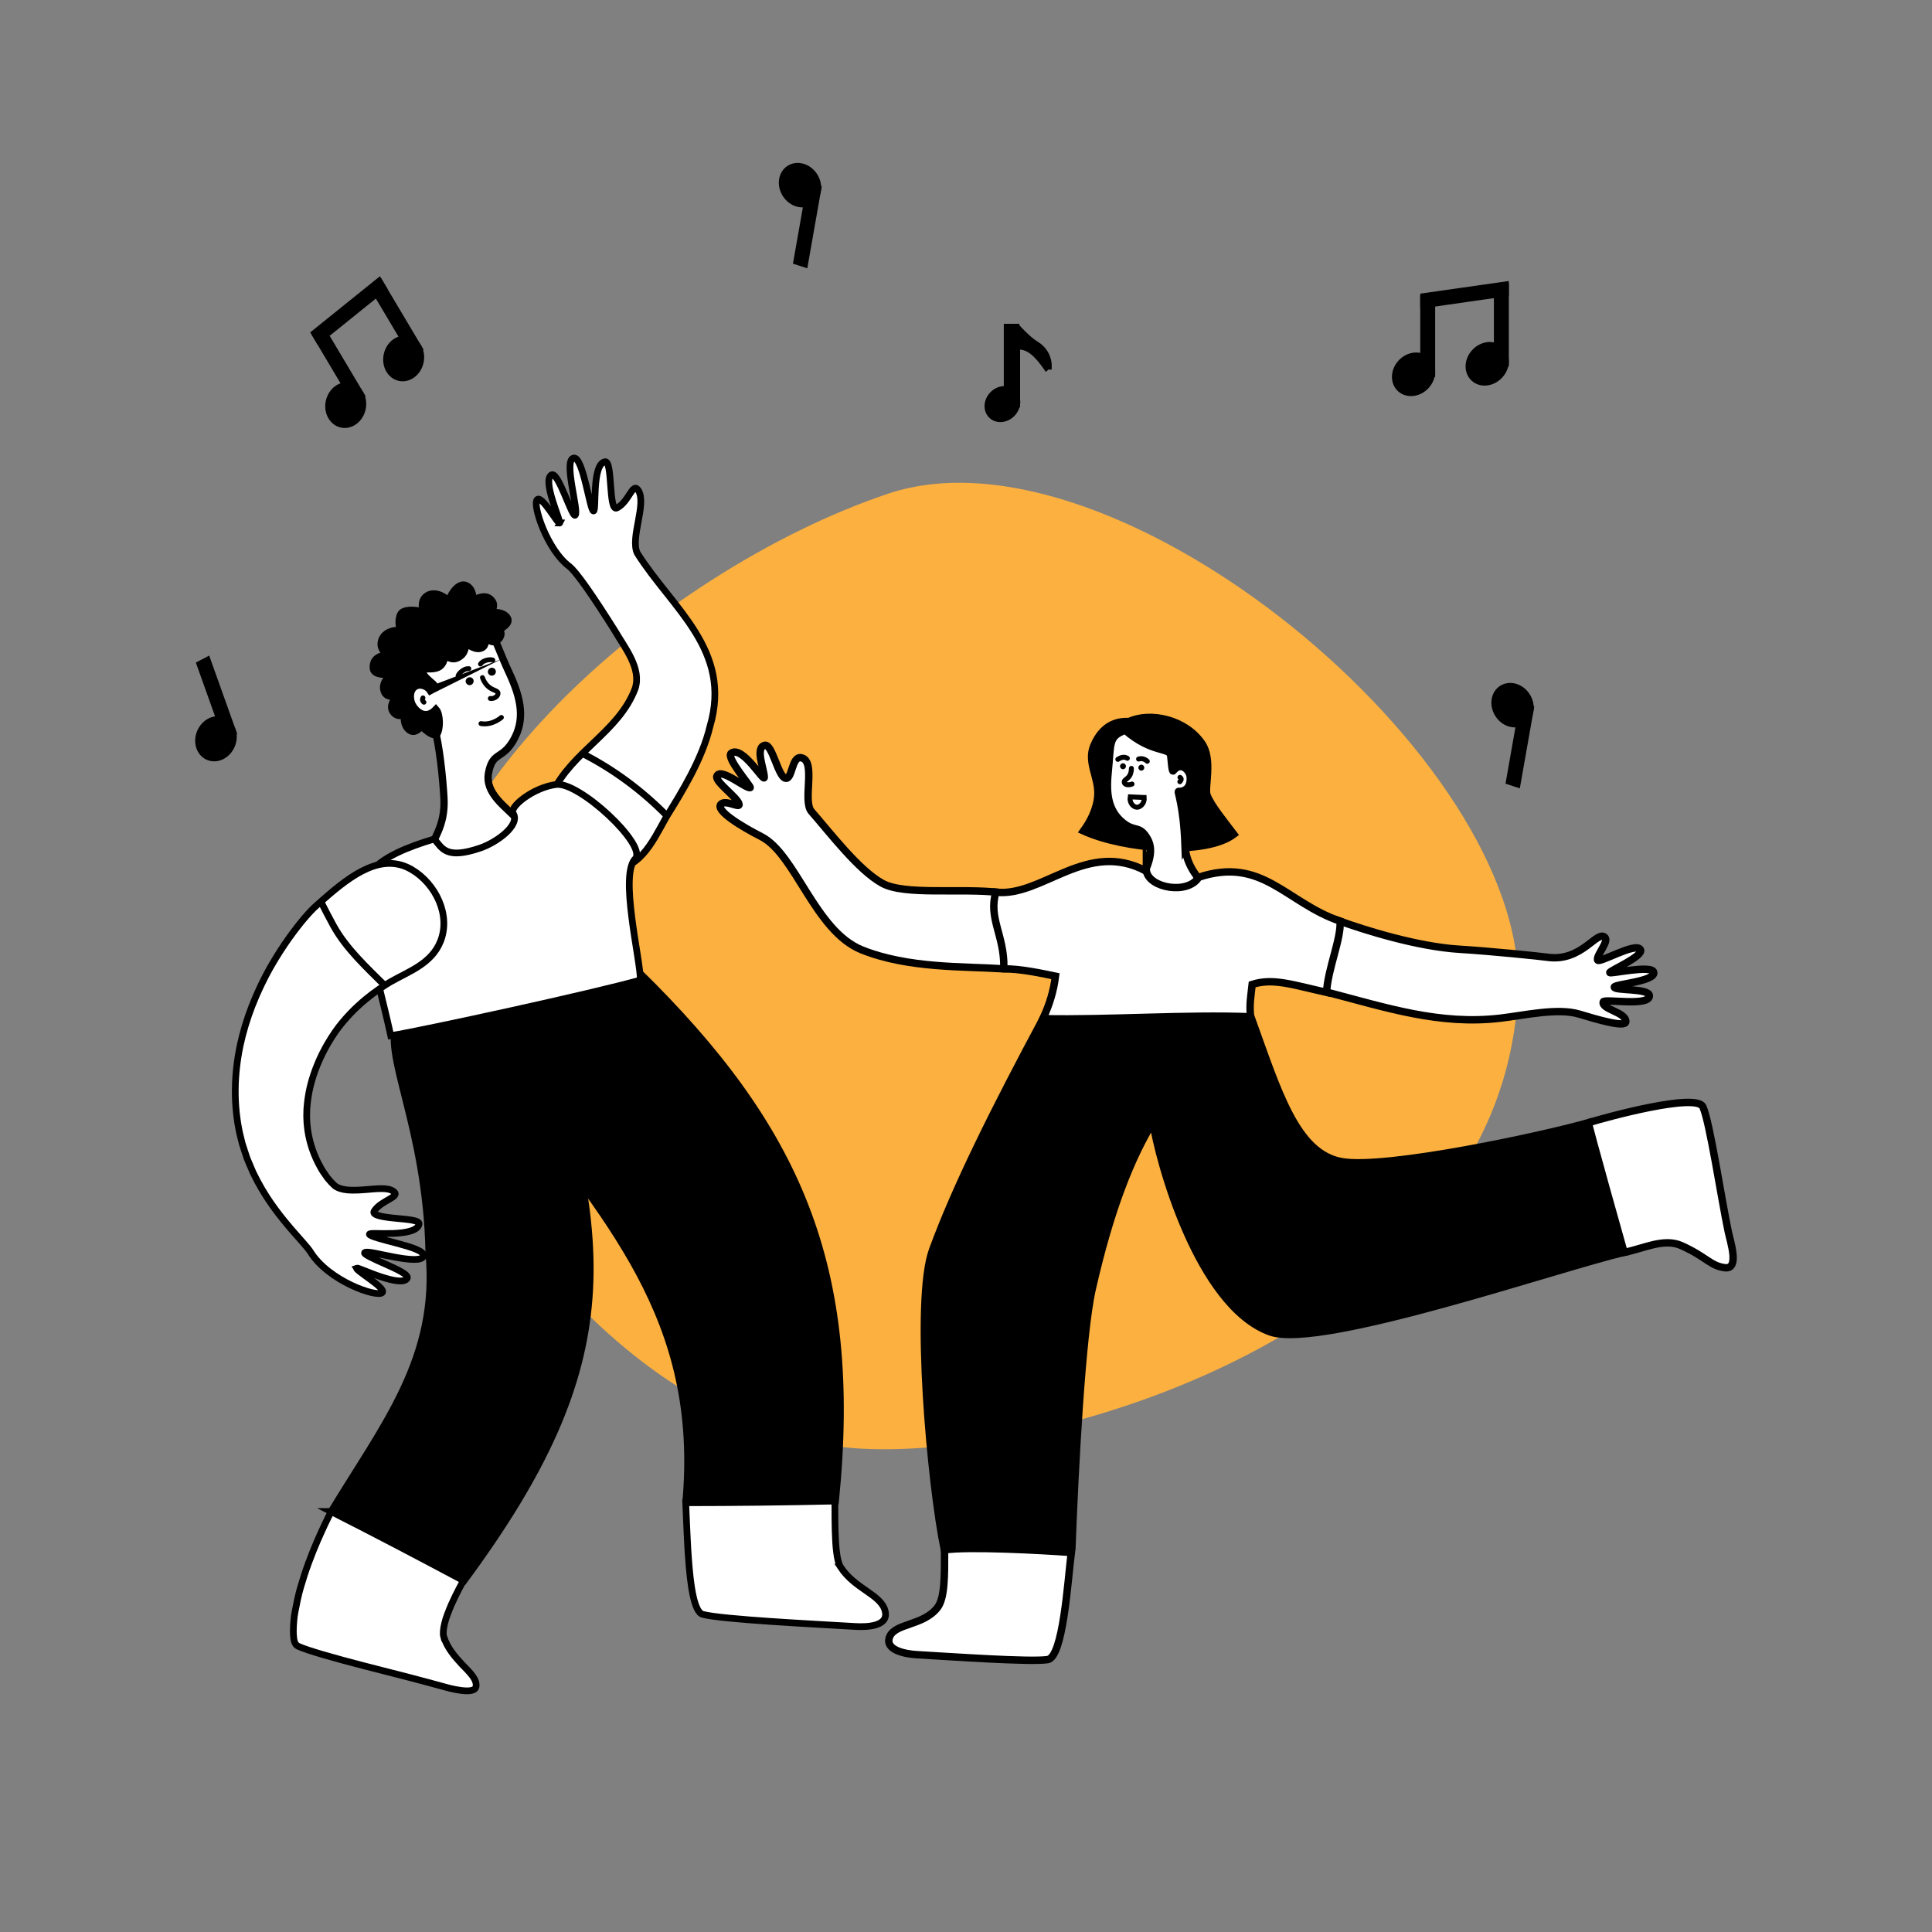 <?xml version="1.0" encoding="UTF-8"?><svg id="Layer_1" xmlns="http://www.w3.org/2000/svg" viewBox="0 0 800 800"><rect x="0" y="0" width="800" height="800" fill="#808080" stroke="none"/><defs><style>.cls-1,.cls-2{stroke-width:3.02px;}.cls-1,.cls-2,.cls-3,.cls-4,.cls-5,.cls-6,.cls-7,.cls-8,.cls-9,.cls-10,.cls-11,.cls-12{stroke:#000;}.cls-1,.cls-2,.cls-3,.cls-4,.cls-10,.cls-11{stroke-miterlimit:24;}.cls-1,.cls-3,.cls-4,.cls-5,.cls-12{fill:#fff;}.cls-3,.cls-4,.cls-6,.cls-10,.cls-12{stroke-width:3.07px;}.cls-13{fill:#fbb040;}.cls-4,.cls-8,.cls-9,.cls-11{stroke-linecap:round;}.cls-5,.cls-6,.cls-7,.cls-8,.cls-9,.cls-12{stroke-miterlimit:10;}.cls-5,.cls-7{stroke-width:2.78px;}.cls-8,.cls-9,.cls-11{fill:none;}.cls-8,.cls-11{stroke-width:2.01px;}.cls-9{stroke-width:2.05px;}</style></defs><path id="background_shape" class="cls-13" d="M173.43,431.41c-19.1-93.8,99.92-195.25,194.24-226.96,94.31-31.71,264.51,109.67,260.89,205.49-5.34,141.58-200.31,198.09-279.73,189.28-99.62-11.06-167.04-126.76-175.4-167.8Z"/><g><ellipse class="cls-7" cx="89.43" cy="305.9" rx="8.12" ry="7.04" transform="translate(-226.91 267.1) rotate(-66.71)"/><polygon class="cls-7" points="85.85 273.43 82.81 275.03 93.47 304.87 96.51 303.27 85.85 273.43"/></g><g><ellipse class="cls-7" cx="331.26" cy="76.68" rx="7.04" ry="8.12" transform="translate(11.62 192.61) rotate(-32.97)"/><polygon class="cls-7" points="333.19 109.29 329.92 108.23 335.42 77.02 338.69 78.09 333.19 109.29"/></g><g><ellipse class="cls-7" cx="626.31" cy="292.01" rx="7.04" ry="8.12" transform="translate(-58.05 387.85) rotate(-32.97)"/><polygon class="cls-7" points="628.24 324.62 624.98 323.55 630.47 292.34 633.74 293.41 628.24 324.62"/></g><g><ellipse class="cls-7" cx="585.32" cy="154.98" rx="8.12" ry="7.04" transform="translate(73.02 477.73) rotate(-47.04)"/><polygon class="cls-7" points="592.88 123.19 589.48 123.68 589.48 155.37 592.88 154.88 592.88 123.19"/><polygon class="cls-7" points="623.38 121.36 623.38 117.96 589.48 122.8 589.48 126.21 623.38 121.36"/><ellipse class="cls-7" cx="615.82" cy="150.62" rx="8.12" ry="7.04" transform="translate(85.92 498.67) rotate(-47.04)"/><polygon class="cls-7" points="623.38 118.84 619.98 119.33 619.98 151.02 623.38 150.53 623.38 118.84"/></g><g><ellipse class="cls-7" cx="143.15" cy="167.73" rx="8.12" ry="7.04" transform="translate(-51.09 272.12) rotate(-77.77)"/><polygon class="cls-7" points="133.4 136.55 130.73 138.7 146.92 165.94 149.6 163.79 133.4 136.55"/><polygon class="cls-7" points="158.69 119.39 156.95 116.47 130.28 137.95 132.02 140.88 158.69 119.39"/><ellipse class="cls-7" cx="167.14" cy="148.4" rx="8.12" ry="7.04" transform="translate(-13.29 280.33) rotate(-77.77)"/><polygon class="cls-7" points="157.39 117.22 154.72 119.37 170.91 146.61 173.59 144.46 157.39 117.22"/></g><g><ellipse class="cls-7" cx="415.07" cy="167.32" rx="6.45" ry="5.59" transform="translate(9.76 357.06) rotate(-47.04)"/><path class="cls-7" d="M434.06,152.97c-2.67-3.66-6.44-9.41-11.79-9.61-.5-.02-.92-.1-1.26-.24v24.19h-3.97v-31.84h3.94s.02,.06,.02,.06c0,0,4.45,5.02,7.8,7.03,3.47,2.08,5.75,5.75,5.25,10.4Z"/></g><g><g><path id="pants" class="cls-6" d="M555.5,481.01c18.31,3.3,84.67-11.02,102.58-16.24,5.47,14.65,11.4,31.88,14.86,53.72-25.92,5.82-126.1,40.59-147,33.02-30.13-10.91-46.28-71.65-48.53-86.9-8.87,14.57-17.48,35.4-25.14,69.06-4.35,19.13-7.2,74.66-8.43,107.46,0,.24-.23,.42-.47,.38-18.71-2.67-28.78,3.01-52.37,.04-5.54-26.77-12.53-102.83-4.84-123.93,9.48-26,25.68-58.46,46.43-97.12,36.9-2.61,48.91,1.71,85.55,1,10.93,30.15,18.48,56.11,37.37,59.51Z"/><path id="boot_R" class="cls-3" d="M672.5,518.58c-.18-.54-15.1-53.58-14.75-53.69,6.92-2.16,44.76-12.55,47.4-6.55,2.9,6.59,7.56,37.81,10.51,51.81,.89,4.16,4.69,15.5-1.38,14.79-6.01-.72-7.67-4.47-17.97-9.13-7.4-3.35-16.06,1.34-23.81,2.77Z"/><path id="boot_L" class="cls-3" d="M391.13,641.77c10.03-1.47,40.67,.19,52.48,1.08-1.49,11.66-3.35,43.37-9.82,44.36-7.12,1.08-39.94-1.23-54.22-2.05-4.25-.24-13.47-1.75-11.18-7.43,2.27-5.61,13.81-4.53,19.7-11.93,3.16-3.96,3.05-13.03,3.04-24.02Z"/><path id="arm_L" class="cls-3" d="M415.87,400.93c-.18,.17-.42,.25-.67,.23-15.81-1.07-39.03-.06-58.35-7.84-19.39-7.81-27.4-39.65-41.61-46.89-8.44-4.3-19.08-10.85-16.73-13.41,1.88-2.05,7.85,1.77,7.53,.03-.52-2.81-10.16-9.35-9.19-11.69,1.54-3.7,12.08,5.32,13.78,4.78,.68-.22-10.31-12.54-7.81-14.28,4.67-3.24,13.67,12.38,13.65,10.01-.03-3.41-3.95-12.25,.18-13.25,3.15-.76,5.49,13.04,8.64,13.64,2.84,.54,2.5-9.21,6.44-8.5,6.42,1.15,.43,17.88,4.28,22.28,7.74,8.83,19.45,24.28,29.3,29.7,9.34,5.14,32.23,1.9,48.98,3.84,.38,.04,.69,.33,.77,.7,1.87,8.27,7.7,24.13,.79,30.65Z"/><path id="arm_R" class="cls-4" d="M554.27,381.22c10.72,3.9,32.7,10.79,50.09,11.85,13.34,.82,33.33,2.88,36.37,3.31,14.28,2.06,20.55-11.44,23.82-8.22,1.76,1.73-3.53,7.27-3.04,9.32,.41,1.73,16-7.65,17.77-4.23,1.4,2.7-12.94,8.79-12.7,9.47,.33,.65,17.55-3.33,18.2-.1,.75,3.77-16.31,4.91-16.34,6.11-.04,1.56,14.32,.41,14.53,3.53,.32,4.65-18.68,1.21-19.09,2.57-.94,3.11,9.41,4.23,9.33,8.21-.05,2.64-12.26-1-19.23-3.11-8.98-2.72-22.88,.53-32.75,1.68-25.06,2.93-47.1-4.33-71.24-10.64-6.95-7.15,1.85-21.76,4.28-29.74Z"/><path id="hair" class="cls-10" d="M467.48,298.79c8.75-4.04,23.28-1.03,30.2,9.1,4.59,6.71,.97,18.24,2.12,21.37,1.55,4.18,7.16,11.01,11.09,16.2-11.85,8.9-45.11,6.37-62.22-1.38,2.74-3.75,5.58-9.1,5.93-14.71,.46-7.51-4.61-13.68-1.67-20.61,1.58-3.73,5.43-10.53,14.56-9.97Z"/><path id="head" class="cls-12" d="M490.71,350.05c.33,9.06,6.61,14.23,7.35,16.6-2.63,9.47-22.76,14.45-25.62-1.89,2.22-5.3,5.96-11.86,2.64-17.56-3.3-5.68-5.18-2.45-10.24-6.64-5.8-4.8-6.89-11.42-6-20.43,1.27-12.86,.03-15,7.05-17.77,11.27,9.75,18.5,6.94,18.89,10.63,.21,1.95,.54,6.84,1.02,6.22,3.29-4.19,6.88-.13,7.06,2.51,.25,3.48-1.23,6.01-4.87,6-.57,0,2.1,5.5,2.71,22.35Z"/><path id="shirt" class="cls-3" d="M474.7,360.73c1.3,7.1,17.28,9.76,21.68,2.51,26.34-8.69,36.08,10.49,58.51,18.19,.56,7.09-5.1,19.88-5.6,29.49-14.25-3.2-22.24-6.04-30.79-3.29-.55,5.1-1.17,7.72-.7,13.4-26.54-1.04-58.64,1.34-85.95,.79,2.88-6.23,4.42-11.54,5.2-17.6-5.68-1.18-14.71-3.13-21.28-3.01-.51,0-.1-.37-.1-.87,.13-13.13-6.47-20.16-3.3-30.9,19.21,2.12,37.64-22.01,62.33-8.69Z"/><path id="ear" class="cls-9" d="M488.55,323.68s1.25-1.15,.05-1.79"/><path id="brow" class="cls-9" d="M475.07,315.23c-.13-.11-1.55-1.56-3.61-.93"/><path id="brow-2" class="cls-9" d="M462.87,314.43c.72-.45,2.36-1.45,3.94-.44"/><path id="nose" class="cls-9" d="M468.75,324.65c-1.55,.61-2.89,.25-3.15-.47-.63-1.77,2.83-1.24,2.89-6.01"/><path id="mouth" class="cls-9" d="M473.79,330.23c-1.94-.09-3.87-.18-5.81-.27-.42,2.36,1.24,4.24,2.75,4.3,1.49,.06,3.28-1.67,3.07-4.03Z"/><path id="eye" d="M465.09,316.05c.66,.04,1.17,.62,1.13,1.31s-.62,1.2-1.28,1.16-1.2-.62-1.16-1.31,.62-1.2,1.31-1.16Zm0,0c.66,.04,1.17,.62,1.13,1.31s-.62,1.2-1.28,1.16-1.2-.62-1.16-1.31,.62-1.2,1.31-1.16Z"/><path id="eye-2" d="M472.69,316.64c.66,.04,1.17,.62,1.13,1.31s-.62,1.2-1.28,1.16-1.2-.62-1.16-1.31,.62-1.2,1.31-1.16Zm0,0c.66,.04,1.17,.62,1.13,1.31s-.62,1.2-1.28,1.16-1.2-.62-1.16-1.31,.62-1.2,1.31-1.16Z"/></g><g><g><path class="cls-5" d="M231.77,216.54c-.52,1.07-7.39-11.67-9.33-9.67-2.08,2.14,4.14,20.72,13.06,27.48,3.23,2.45,10.45,13.1,18.99,26.64,4.22,7.27,11.28,15.78,8.49,24.2-6.83,17.97-26.08,25.83-34.36,43.31-9.05,15.24,6.07,31.36,21.84,31.36,13.93,1.76,19.68-11.23,25.4-21.49,6.45-10.36,14.93-24.08,18.13-37.6,9.31-31.67-15.69-48.82-30.1-71.71-3.05-6.36,4.04-20.45,.39-26.06-2.31-3.55-3.78,4.78-8.82,7.33-3.59,1.82-1.68-19.82-4.96-19.14-5.54,1.17-3.42,20.27-4.72,20.4-1.5,.13-4.37-22.87-8.28-21.91-4.31,1.05,2.3,21.91,.7,23.64-1.29,1.39-7.01-18.32-9.83-16.69-3.95,2.29,3.84,18.94,3.38,19.91Z"/><path class="cls-5" d="M276.3,337.94c-10.32-10.5-22.17-19.36-35.39-26.05"/></g><g><g><path class="cls-5" d="M348.06,648.89c5.97,9.1,16.46,11.23,18.38,17.91,1.93,6.69-7.4,6.98-12.36,6.69-16.64-.99-54.95-2.88-63.06-5-3.7-.97-5.17-12.4-5.95-23.45-.21-2.75-.36-5.5-.48-8.09-.15-2.56-.24-4.99-.33-7.1-.21-4.18-.27-7.21-.32-7.87-.01-.22,3.84-.35,9.63-.44,5.79-.09,13.51-.14,21.23-.18,7.73-.02,15.45-.04,21.25-.05,2.9,.02,5.32,.04,7.01,.05,1.69,.03,2.66,.07,2.66,.13,.03,.59-.06,6.27,.1,12.36,.1,3.05,.23,6.18,.59,8.89,.33,2.69,.85,4.92,1.66,6.15Z"/><path class="cls-7" d="M283.92,622.27c6.99-76.66-32.6-117.52-75.64-175.18-2.22-7.11,4.29-31.15,10.01-36.41,0,0,46-8.42,46-8.42,65.89,64.55,91.49,122.02,81.7,219.29-20.7,.45-41.39,.69-62.07,.71Z"/></g><g><path class="cls-5" d="M183.73,677.71c1.5,4.78,4.69,8.33,7.5,11.38,2.93,3.02,5.52,5.51,5.89,8.03,.05,.32,.06,.6,.03,.86-.01,.26-.04,.48-.11,.68-.14,.4-.41,.7-.79,.93-.75,.45-1.92,.59-3.28,.55-2.72-.08-6.2-.88-8.6-1.55-4.02-1.12-9.35-2.56-15.23-4.09-5.88-1.51-12.29-3.15-18.45-4.73-12.29-3.19-23.51-6.33-27.3-8.13-.84-.45-1.52-1.32-1.74-3.21-.26-1.8-.24-4.21,0-7.03,.06-.71,.13-1.44,.22-2.19,.11-.73,.24-1.47,.38-2.24,.28-1.53,.61-3.14,.98-4.8,.7-3.39,1.76-6.65,2.82-10.05,2.18-6.69,4.84-13.02,7.01-17.76,1.08-2.44,2.04-4.38,2.78-5.88,.74-1.49,1.25-2.51,1.43-2.88,.12-.25,3.64,1.36,8.81,3.96,5.18,2.59,12.02,6.17,18.83,9.83,6.81,3.65,13.59,7.36,18.65,10.19,2.53,1.41,4.63,2.6,6.1,3.45,1.46,.85,2.29,1.36,2.26,1.41-.26,.51-2.85,5.07-5.08,10.13-.53,1.26-1.06,2.56-1.53,3.83-.24,.64-.46,1.27-.67,1.88-.19,.62-.34,1.22-.49,1.8-.57,2.33-.8,4.35-.44,5.64Z"/><path class="cls-7" d="M137.11,625.88c21.72-35.97,44.56-63.57,40.46-107.09-1-52.65-19.84-83.12-12.84-95.96,4.44-8.13,20.32-2.97,54.27-11.74,35.45,103.07,40.01,153.01-26.86,243.52-18.27-9.74-36.59-19.37-55.04-28.73Z"/></g></g><g><path class="cls-1" d="M167.57,279.04c6.34-12.19,12.95-13.71,26.17-23.07,10.12,.36,9.78,6.97,17.09,22.6,5.13,10.97,6.69,19.79,1.5,28.43-4.53,7.51-8.37,4.29-10.02,12.93-1.66,8.64,7.04,13.97,12.22,19.66-.5,13.87-28,19.48-35.86,11.84-.13-3.28,5.84-8.91,5.17-20.92-.48-8.38-1.81-21.61-4.01-29.7-8.6,4.73-16.59-16.81-12.26-21.77Z"/><path class="cls-11" d="M175.54,290.78s-1.04-.69-.4-1.8"/><path class="cls-8" d="M189.68,279.8c.37-1.1,2.59-3.13,4.46-2.93"/><path class="cls-8" d="M204.06,273.31c-1.11-.43-4.07,.05-5.11,1.65"/><path class="cls-11" d="M199.76,280.58c2.35,6.38,7.49,4.54,6.31,7.18-.41,.94-1.89,1.68-3.05,1.46"/><path d="M204.31,279.65c-.84,.35-1.8-.02-2.17-.88-.35-.83,.07-1.78,.91-2.14,.84-.35,1.8,.02,2.15,.85,.35,.83-.06,1.81-.89,2.17Z"/><path d="M195.11,283.58c-.84,.35-1.8-.02-2.17-.88-.35-.83,.07-1.78,.91-2.14,.84-.35,1.8,.02,2.15,.85,.35,.83-.06,1.81-.89,2.17Z"/><path class="cls-11" d="M207.62,297.08s-3.8,3.4-8.46,2.54"/><path class="cls-2" d="M180.49,284.81c-.37,.14-1.4,.62-2.31,1.15-.79-1.22-1.86-1.68-1.91-1.71-1.2-.6-3.23-1.11-4.89,.36-1.97,1.74-1.65,5.06-.81,6.92,1.08,2.4,5.28,7.16,9.94,2.25,1.74,1.93,1.85,8.26,.27,10.34-.18,.05-1.82,1-6.12-3.4-1.36,1.02-2.9,3.11-5.07,1.56-2.53-1.8-2.28-5.29-2.01-6.66-1.64,1.1-3.72,.82-4.89-1.07-1.33-2.15,.15-5.17,2.52-6.47-2.11,.16-4.99,.86-6-1.64-1.37-3.33,1.39-5.81,2.95-7.19-1.09-.05-7.29,.56-7.56-2.42-.43-4.9,3.92-5.33,6.29-5.83-2.59-1.31-3.55-3.3-2.84-5.75,1.1-3.74,6.22-4.83,8.34-3.79-1.57-1.85-1.47-6.24,.05-7.72,1.62-1.57,7.63-1.22,8.8,.22-.33-2.14-1.15-5.62,1.89-7.38,3.27-1.89,7.59,.85,8.89,2.66-.25-1.68,3.21-7.65,6.4-6.92,2.72,.64,3.95,4.38,3.05,6.79,2.08-1.61,5.49-2.93,7.57-.98,2.33,2.2,.99,3.8,.25,5.88,.94-.67,5.58-.59,6.88,2.09,1.04,2.12-2.67,4.23-3.69,4.47,1.45,.93,1.28,3.14-.6,4.6-1.91,1.45-3.42-.2-5.16-1.32,.44,1.35,.38,3.3-.82,4.14-2.51,1.7-6.01-.98-7.2-1.98,.17,1.64-.2,3.97-1.63,5.27-3.16,2.85-5.47,.97-7.52-.35,1.07,1.92-.43,4.77-2.29,5.47-2.38,.93-4.82,.27-6.28,.72-1.09,1.6,2.68,4.66,4.12,5.92,.25,.22,.53,.32,1.37,1.78Z"/></g><path class="cls-5" d="M179.8,347.41c3.37,3.93,4.91,8.52,18.94,3.78,7.03-2.36,16.89-9.65,13.72-14.46-1.7-2.56,8.33-10.65,17.82-11.89,9.48-1.25,37.29,24.7,32.92,30.58-6.92,6.4,2.03,41.91,1.96,50.4-18.84,5.37-88.82,20.65-103.35,23.04-2.49-11.47-7.57-31.41-10.77-43.92-7.82-22.05,5.84-30.63,28.76-37.53Z"/><g><path class="cls-5" d="M147.7,525.11c-.55,.21,2.55,2.4,5.59,4.61,3.02,2.25,5.97,4.56,4.97,5.55-1.07,1.03-6.58-.14-12.85-3.12-3.13-1.49-6.44-3.45-9.41-5.77-2.97-2.31-5.59-5.02-7.32-7.8-.62-1.03-1.79-2.42-3.37-4.21-1.55-1.85-3.58-3.98-5.82-6.68-4.48-5.31-10.13-12.54-14.74-22.25-.53-1.24-1.06-2.5-1.6-3.76-.27-.64-.54-1.28-.81-1.93-.22-.67-.45-1.34-.68-2.01-.44-1.36-.89-2.74-1.34-4.12-.38-1.42-.72-2.87-1.07-4.33-1.28-5.86-1.89-12.02-1.83-18.14,.05-6.12,.77-12.2,1.97-18.02,1.23-5.8,2.94-11.34,4.94-16.5,2.36-6.06,4.99-11.43,7.66-16.18,2.74-4.76,5.33-8.72,7.75-12.12,4.85-6.77,8.78-11.13,11.19-13.28,.9-.81,1.82-1.63,2.73-2.41,.14-.14,.29-.26,.46-.4,5.85-5.14,11.93-10,18.03-12.62,6.11-2.64,12.21-3.1,18.27,.43,5.02,2.93,9.11,7.7,11.39,13.05,2.28,5.36,2.73,11.3,.59,16.66-3.69,9.26-13.01,12.4-20.47,16.67-.05,.03-.11,.05-.15,.07-.7,.39-1.35,.8-1.99,1.21-3.37,2.15-7.27,4.91-11.47,8.78-2.12,1.93-4.25,4.16-6.38,6.69-2.15,2.54-4.21,5.52-6.18,8.88-3.2,5.47-5.81,11.65-7.32,17.9-.76,3.13-1.17,6.27-1.39,9.33-.02,1.52-.12,3.04,0,4.51,.02,1.48,.23,2.91,.4,4.32,.83,5.65,2.76,10.68,4.92,14.6,.27,.49,.53,.97,.78,1.43,.26,.46,.58,.89,.85,1.31,.57,.84,1.1,1.61,1.61,2.31,1.11,1.37,2.13,2.44,2.97,3.19,1.29,1.05,3.25,1.58,5.4,1.79,2.25,.18,4.72,.06,7.12-.13,2.48-.2,4.84-.45,6.88-.44,2.11,0,3.82,.29,4.99,1.18,1.53,1.13,.3,2.01-1.71,3.18-2.01,1.18-4.84,2.6-6.34,4.98-1.05,1.69,3.77,2.46,8.77,2.93,2.49,.25,5.07,.45,6.91,.79,1.9,.34,3.11,.83,2.93,1.66-.3,1.38-1.7,2.29-3.67,2.88-1.97,.59-4.5,.85-6.97,.95-1.24,.05-2.48,.06-3.65,.06-1.15-.02-2.22-.04-3.14-.05-1.85-.03-3.1,0-3.14,.33-.05,.37,1.38,.93,3.51,1.59,2.15,.65,5,1.38,7.87,2.14,5.69,1.52,11.45,3.24,11.04,5.24-.45,2.19-6.13,1.58-11.89,.53-5.74-1.04-11.58-2.66-12.48-1.91-.37,.31,.63,1,2.34,1.87,.85,.44,1.87,.92,2.96,1.43,1.11,.5,2.3,1.03,3.5,1.56,4.77,2.13,9.58,4.36,8.81,5.8-1.09,2.01-6.07,.97-10.92-.62-4.84-1.59-9.51-3.82-10.02-3.62Z"/><path class="cls-5" d="M159.38,408.13c-3.9-3.87-7.84-7.65-11.52-11.67-3.67-4.02-7.09-8.28-9.82-13.22-1.85-3.35-3.57-6.74-5.28-10.11"/></g></g></g></svg>